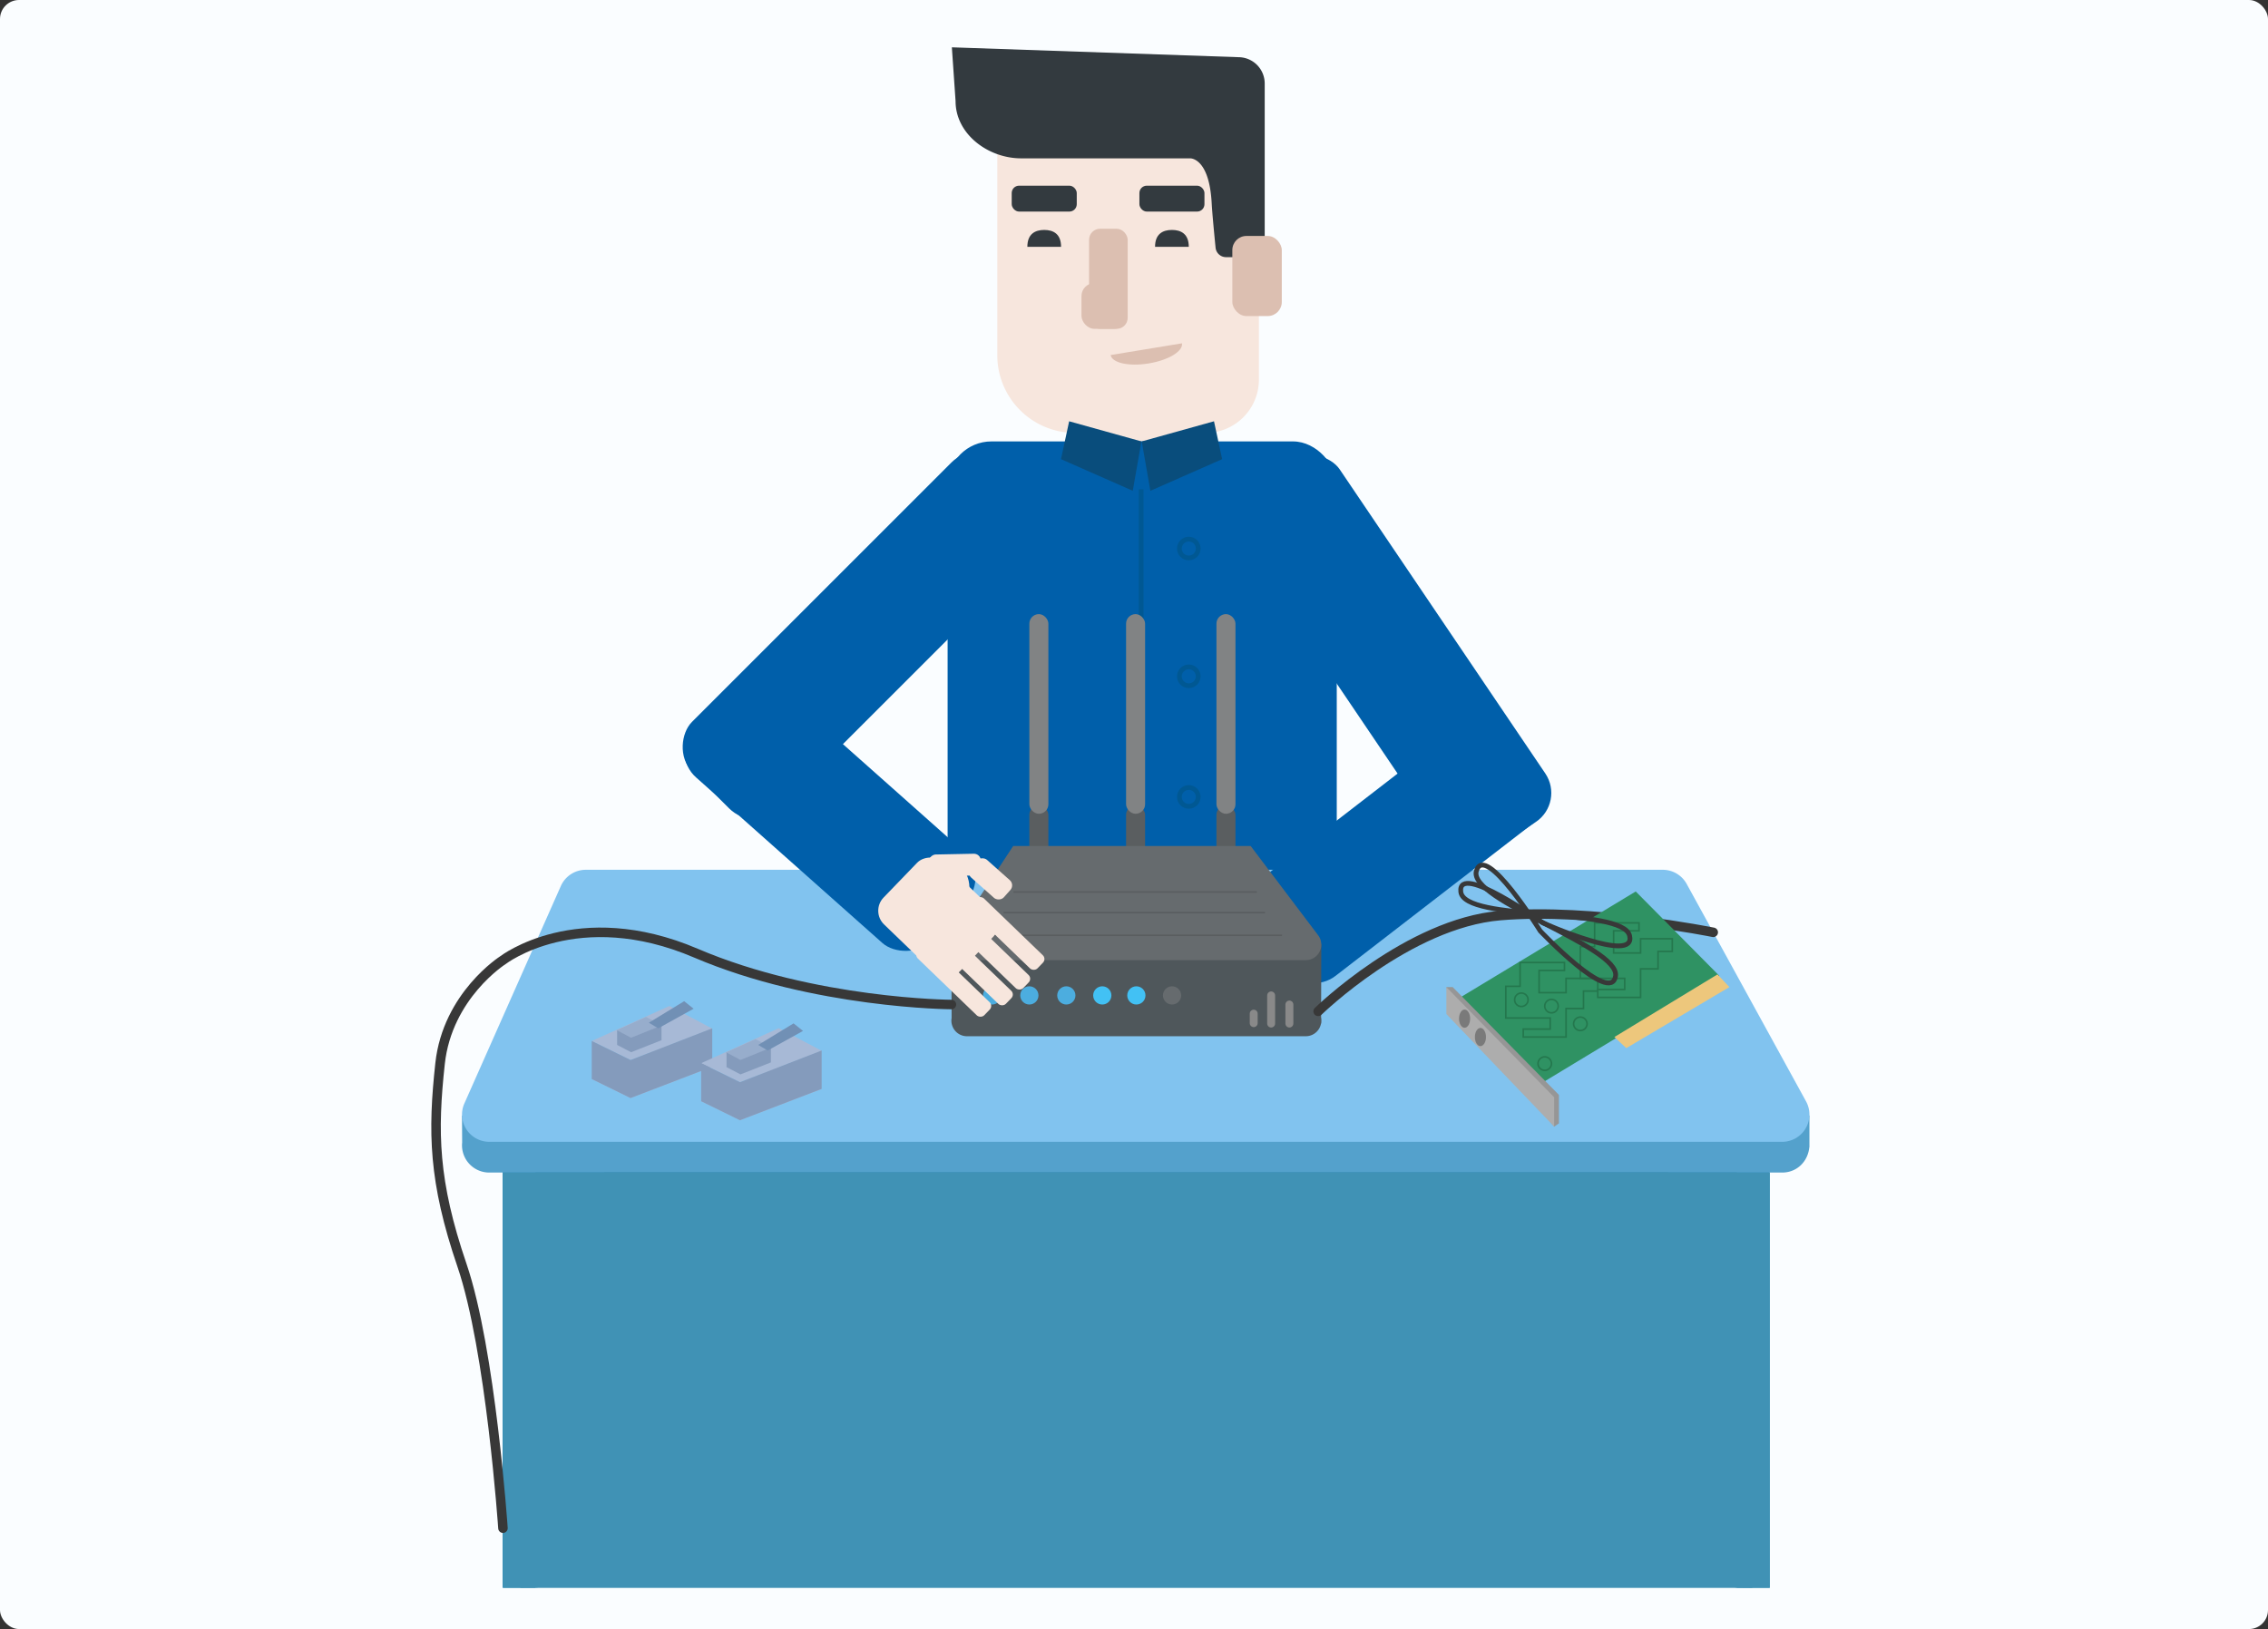 <svg id="Layer_3" data-name="Layer 3" xmlns="http://www.w3.org/2000/svg" viewBox="0 0 1430.44 1027.66">
  <rect x="0" y="0" width="1430.44" height="1027.66" fill="#333333" stroke="none"/>
  <title>4</title>
  <rect width="1430.44" height="1027.66" rx="12" ry="12" fill="#fafdff"/>
  <path d="M662.61,51.23h97.79A33.62,33.62,0,0,1,794,84.85V239.47a33.62,33.62,0,0,1-33.62,33.62H678a49,49,0,0,1-49-49V84.85A33.62,33.62,0,0,1,662.61,51.23Z" fill="#f7e6dd"/>
  <path d="M894.44,137a16.62,16.62,0,0,0-16.62-16.62l-180.7-6.22,2.34,33.93c0,20.83,20.55,36.11,41.38,36.11H847.33s12.16-.76,13.68,28.49c0.27,5.27,1.38,17,2.18,25.21l0.26,2.63a6.62,6.62,0,0,0,6.6,6h11.84a12.55,12.55,0,0,0,12.55-12.55V137Z" transform="translate(-96.78 -84.31)" fill="#333a3f"/>
  <rect x="777.24" y="148.85" width="31.19" height="50.54" rx="8.89" ry="8.89" fill="#dcbfb1"/>
  <path d="M865.82,239.38" transform="translate(-96.78 -84.31)" fill="#c1a187"/>
  <path d="M860,277.11" transform="translate(-96.78 -84.31)" fill="#68513e"/>
  <path d="M755.38,229.36c-5.87,0-10.64,2.64-10.64,10.64H766C766,232,761.26,229.36,755.38,229.36Z" transform="translate(-96.78 -84.31)" fill="#333a3f"/>
  <polygon points="676.98 256.69 681.67 286.69 757.14 286.69 769.05 256.69 676.98 256.69" fill="#f7e6dd"/>
  <path d="M835.92,229.36c-5.87,0-10.64,2.64-10.64,10.64h21.27C846.56,232,841.79,229.36,835.92,229.36Z" transform="translate(-96.78 -84.31)" fill="#333a3f"/>
  <rect x="686.89" y="144.3" width="24.34" height="63.14" rx="6.93" ry="6.93" fill="#dcbfb1"/>
  <rect x="682.1" y="178.57" width="28.73" height="28.87" rx="8.18" ry="8.18" fill="#dcbfb1"/>
  <rect x="597.67" y="278.46" width="245.43" height="391.4" rx="27.65" ry="27.65" fill="#005faa"/>
  <rect x="603.77" y="347.37" width="77.23" height="275.56" rx="22" ry="22" transform="translate(434.42 -396.45) rotate(45)" fill="#005faa"/>
  <rect x="638.09" y="117.13" width="41.03" height="16.34" rx="4.65" ry="4.65" fill="#333a3f"/>
  <rect x="718.63" y="117.13" width="41.03" height="16.34" rx="4.65" ry="4.65" fill="#333a3f"/>
  <path d="M842.26,300.89c0.82,5-8.59,10.65-21,12.69s-23.15-.33-24-5.3" transform="translate(-96.78 -84.31)" fill="#dcbfb1"/>
  <rect x="935.98" y="360.25" width="77.23" height="275.56" rx="22" ry="22" transform="translate(-208.53 546.87) rotate(-34.06)" fill="#005faa"/>
  <polygon points="674.32 265.76 669.18 289.65 714.43 309.61 719.91 278.46 674.32 265.76" fill="#094d7c"/>
  <polygon points="765.67 265.76 770.81 289.65 725.56 309.61 720.09 278.46 765.67 265.76" fill="#094d7c"/>
  <rect x="607.81" y="650.91" width="227.73" height="22.46" rx="6.4" ry="6.4" fill="#333a3f"/>
  <rect x="631.06" y="649.26" width="11.12" height="28.2" rx="2.33" ry="2.33" fill="#63b6db"/>
  <rect x="680.21" y="649.26" width="11.12" height="28.2" rx="2.33" ry="2.33" fill="#63b6db"/>
  <rect x="751.58" y="649.26" width="11.12" height="28.2" rx="2.33" ry="2.33" fill="#63b6db"/>
  <rect x="810.38" y="649.26" width="11.12" height="28.2" rx="2.33" ry="2.33" fill="#63b6db"/>
  <line x1="719.72" y1="308.69" x2="719.72" y2="649.69" fill="none" stroke="#005893" stroke-miterlimit="10" stroke-width="3"/>
  <circle cx="749.78" cy="346.03" r="5.94" fill="#005faa"/>
  <circle cx="749.78" cy="346.03" r="5.94" fill="none" stroke="#005893" stroke-miterlimit="10" stroke-width="3"/>
  <circle cx="749.78" cy="426.64" r="5.94" fill="none" stroke="#005893" stroke-miterlimit="10" stroke-width="3"/>
  <circle cx="749.78" cy="502.73" r="5.94" fill="none" stroke="#005893" stroke-miterlimit="10" stroke-width="3"/>
  <circle cx="749.78" cy="577.57" r="5.94" fill="none" stroke="#005893" stroke-miterlimit="10" stroke-width="3"/>
  <path d="M766,761.78s-1.42,15.74-22.18,35c-15.94,14.76-39.2,14.48-39.2,14.48" transform="translate(-96.78 -84.31)" fill="none" stroke="#4fa7c6" stroke-linecap="round" stroke-miterlimit="10" stroke-width="2"/>
  <polyline points="625.1 723.69 627.84 701.69 656.22 701.69" fill="none" stroke="#4fa7c6" stroke-linecap="round" stroke-miterlimit="10" stroke-width="2"/>
  <path d="M867.82,761.78s1.42,15.74,22.18,35c15.94,14.76,39.2,14.48,39.2,14.48" transform="translate(-96.78 -84.31)" fill="none" stroke="#4fa7c6" stroke-linecap="round" stroke-miterlimit="10" stroke-width="2"/>
  <polyline points="814.74 723.69 812.38 701.69 783.22 701.69" fill="none" stroke="#4fa7c6" stroke-linecap="round" stroke-miterlimit="10" stroke-width="2"/>
  <rect x="700.98" y="649.64" width="40.37" height="25.01" rx="4.88" ry="4.88" fill="#e6e6e6"/>
  <path d="M797.27,117.57" transform="translate(-96.78 -84.31)" fill="#333a3f"/>
  <g>
    <g>
      <polygon points="381.5 862.69 1052.22 862.69 1052.22 733.69 380.21 733.69 381.5 862.69" fill="#0a728e"/>
      <polygon points="1094.42 1001.47 1052.22 862.23 1052.22 697.07 1105.22 732.77 1105.22 1001.58 1094.42 1001.47" fill="#1c81a5"/>
      <polygon points="339.02 1001.47 381.22 862.23 381.22 697.07 328.22 732.77 328.22 1001.58 339.02 1001.47" fill="#1c81a5"/>
      <rect x="1095.46" y="722.88" width="20.64" height="278.7" fill="#3191bc"/>
      <rect x="316.98" y="722.88" width="20.64" height="278.7" fill="#3191bc"/>
      <path d="M1238,788h-8l-69.46-126.81a17.46,17.46,0,0,0-15.09-9.19H466.25a17.46,17.46,0,0,0-15.74,10.5L394.95,788h-6.78l0.09,17.07A17.18,17.18,0,0,0,405.4,824h815.38c9.37,0,16.28-7,17.15-16H1238V788Z" transform="translate(-96.78 -84.31)" fill="#54a1cc"/>
      <path d="M1220.78,804.61H405.4a17.22,17.22,0,0,1-15.74-24.2l60.85-137.17A17.22,17.22,0,0,1,466.25,633h679.24a17.22,17.22,0,0,1,15.09,8.93l75.29,137.17A17.22,17.22,0,0,1,1220.78,804.61Z" transform="translate(-96.78 -84.31)" fill="#81c3ef"/>
    </g>
    <rect x="317.22" y="739.69" width="799" height="262" fill="#4092b5"/>
  </g>
  <rect x="938.98" y="523.04" width="77.23" height="201.26" rx="22" ry="22" transform="matrix(0.61, 0.79, -0.79, 0.61, 777.28, -615.61)" fill="#005faa"/>
  <g>
    <rect x="710.22" y="508.02" width="12" height="31.33" rx="6" ry="6" fill="#5a5e60"/>
    <rect x="710.22" y="387.41" width="12" height="125.95" rx="6" ry="6" fill="#818384"/>
    <rect x="767.22" y="508.02" width="12" height="31.33" rx="6" ry="6" fill="#5a5e60"/>
    <rect x="767.22" y="387.41" width="12" height="125.95" rx="6" ry="6" fill="#818384"/>
    <path d="M735.8,666l-37.34,56.83A9.79,9.79,0,0,0,706.65,738H920.33a9.79,9.79,0,0,0,7.81-15.7L885.58,666H735.8Z" transform="translate(-96.78 -84.31)" fill="#4f575b"/>
    <rect x="649.22" y="508.02" width="12" height="31.33" rx="6" ry="6" fill="#5a5e60"/>
    <polygon points="600.06 595.69 600.19 645.69 833.22 645.69 833.36 595.69 600.06 595.69" fill="#4f575b"/>
    <path d="M735.8,618l-37.34,56.83A9.79,9.79,0,0,0,706.65,690H920.33a9.79,9.79,0,0,0,7.81-15.7L885.58,618H735.8Z" transform="translate(-96.78 -84.31)" fill="#666b6e"/>
    <circle cx="625.72" cy="627.94" r="5.75" fill="#4caddf"/>
    <circle cx="649.22" cy="627.94" r="5.75" fill="#4caddf"/>
    <circle cx="672.54" cy="627.94" r="5.75" fill="#4caddf"/>
    <circle cx="695.22" cy="627.94" r="5.75" fill="#42c1f4"/>
    <circle cx="716.71" cy="627.94" r="5.75" fill="#42c1f4"/>
    <circle cx="739.22" cy="627.94" r="5.75" fill="#666b6e"/>
    <line x1="801.72" y1="627.94" x2="801.72" y2="645.69" fill="none" stroke="#898989" stroke-linecap="round" stroke-miterlimit="10" stroke-width="5"/>
    <line x1="813.22" y1="633.69" x2="813.22" y2="645.69" fill="none" stroke="#898989" stroke-linecap="round" stroke-miterlimit="10" stroke-width="5"/>
    <line x1="790.72" y1="639.44" x2="790.72" y2="645.44" fill="none" stroke="#898989" stroke-linecap="round" stroke-miterlimit="10" stroke-width="5"/>
    <line x1="622.22" y1="590.02" x2="808.56" y2="590.02" fill="none" stroke="#5a5e60" stroke-miterlimit="10"/>
    <line x1="632.95" y1="575.69" x2="797.83" y2="575.69" fill="none" stroke="#5a5e60" stroke-miterlimit="10"/>
    <line x1="639.16" y1="562.69" x2="792.72" y2="562.69" fill="none" stroke="#5a5e60" stroke-miterlimit="10"/>
    <rect x="649.22" y="387.41" width="12" height="125.95" rx="6" ry="6" fill="#818384"/>
  </g>
  <rect x="581.6" y="497.54" width="77.23" height="201.26" rx="22" ry="22" transform="translate(-335.69 580) rotate(-48.37)" fill="#005faa"/>
  <g>
    <rect x="661.5" y="629.31" width="54.39" height="66.95" rx="12" ry="12" transform="translate(-363.23 614.16) rotate(-46.04)" fill="#f7e6dd"/>
    <circle cx="688.75" cy="644.16" r="19.45" transform="translate(-108.38 -71.68) rotate(-1.04)" fill="#f7e6dd"/>
    <rect x="693.35" y="614.83" width="13.73" height="32.83" rx="4.37" ry="4.37" transform="matrix(-0.02, -1, 1, -0.02, -14.97, 1258.51)" fill="#f7e6dd"/>
    <rect x="692.51" y="673.6" width="11.59" height="58.25" rx="3.3" ry="3.3" transform="translate(-389.04 633.3) rotate(-46.04)" fill="#f7e6dd"/>
    <rect x="706.15" y="666.39" width="11.59" height="58.25" rx="3.3" ry="3.3" transform="translate(-379.68 640.92) rotate(-46.04)" fill="#f7e6dd"/>
    <rect x="717.1" y="656.45" width="11.59" height="58.25" rx="3.3" ry="3.3" transform="translate(-369.18 645.76) rotate(-46.04)" fill="#f7e6dd"/>
    <rect x="726.09" y="644.01" width="11.59" height="58.25" rx="3.3" ry="3.3" transform="translate(-357.47 648.42) rotate(-46.04)" fill="#f7e6dd"/>
    <rect x="714.02" y="624.8" width="14.97" height="28.02" rx="4.37" ry="4.37" transform="translate(-332.07 669.34) rotate(-48.37)" fill="#f7e6dd"/>
  </g>
  <path d="M696.84,718s-86.5-.51-161.17-32.42S414,690,414,690s-35,22.18-39.67,65.26S370,829.33,388.16,882.5,414,1048.33,414,1048.33" transform="translate(-96.78 -84.31)" fill="none" stroke="#383838" stroke-linecap="round" stroke-miterlimit="10" stroke-width="6"/>
  <path d="M928.14,722.31S985,666.77,1043,661.88s134.33,10.57,134.33,10.57" transform="translate(-96.78 -84.31)" fill="none" stroke="#383838" stroke-linecap="round" stroke-miterlimit="10" stroke-width="6"/>
  <g>
    <polygon points="1084.33 615.52 971.91 683.52 919.24 630.28 1031.66 562.36 1084.33 615.52" fill="#2f9263"/>
    <polygon points="912.22 622.69 916.22 622.69 983.22 690.69 983.22 708.69 980.22 710.71 915.22 634.69 912.22 622.69" fill="#969696"/>
    <polygon points="912.22 622.69 912.22 639.69 980.22 710.71 980.22 692.19 912.22 622.69" fill="#adadad"/>
    <polygon points="996.72 597.19 996.72 617.19 1024.72 617.19 1024.72 624.19 1007.72 624.19 1007.72 629.19 1034.72 629.19 1034.72 611.19 1045.72 611.19 1045.72 600.19 1054.72 600.19 1054.72 592.19 1034.72 592.19 1034.72 601.19 1017.72 601.19 1017.72 587.19 1033.72 587.19 1033.72 582.19 1005.72 582.19 1005.72 597.19 996.72 597.19" fill="none" stroke="#24774d" stroke-miterlimit="10"/>
    <polygon points="949.72 622.19 949.72 642.19 977.72 642.19 977.72 649.19 960.72 649.19 960.72 654.19 987.72 654.19 987.72 636.19 998.72 636.19 998.72 625.19 1007.72 625.19 1007.72 617.19 987.72 617.19 987.72 626.19 970.72 626.19 970.72 612.19 986.72 612.19 986.72 607.19 958.72 607.19 958.72 622.19 949.72 622.19" fill="none" stroke="#24774d" stroke-miterlimit="10"/>
    <circle cx="959.53" cy="630.69" r="4.25" fill="none" stroke="#24774d" stroke-miterlimit="10"/>
    <circle cx="978.53" cy="634.69" r="4.25" fill="none" stroke="#24774d" stroke-miterlimit="10"/>
    <circle cx="996.72" cy="645.85" r="4.25" fill="none" stroke="#24774d" stroke-miterlimit="10"/>
    <circle cx="974.28" cy="670.95" r="4.25" fill="none" stroke="#24774d" stroke-miterlimit="10"/>
    <polygon points="1018.22 654.19 1025.72 661.19 1090.72 622.69 1083.22 614.69 1018.22 654.19" fill="#edc77c"/>
    <ellipse cx="923.72" cy="642.6" rx="3.5" ry="5.75" fill="#7a7a7a"/>
    <ellipse cx="933.72" cy="654.19" rx="3.5" ry="5.75" fill="#7a7a7a"/>
  </g>
  <path d="M1069.82,666.47s-53.86-38.77-51.71-19.58,102,9.38,106.46,27.67S1069.82,666.47,1069.82,666.47Z" transform="translate(-96.78 -84.31)" fill="none" stroke="#383838" stroke-miterlimit="10" stroke-width="3"/>
  <path d="M1068.23,671.62s-34.95-56.42-40.3-37.86,90.67,47.66,87.79,66.28S1068.23,671.62,1068.23,671.62Z" transform="translate(-96.78 -84.31)" fill="none" stroke="#383838" stroke-miterlimit="10" stroke-width="3"/>
  <g>
    <polygon points="422.22 658.59 373.22 680.69 397.72 692.69 449.31 672.92 422.22 658.59" fill="#a7b9d6"/>
    <polygon points="422.22 634.59 373.22 656.69 397.72 668.69 449.31 648.92 422.22 634.59" fill="#a7b9d6"/>
    <polygon points="373.22 656.69 373.22 680.69 397.68 692.69 449.22 672.92 449.22 648.69 397.72 668.69 373.22 656.69" fill="#849bbc"/>
    <polygon points="407.47 650.7 388.69 659.17 398.08 663.77 417.85 656.2 407.47 650.7" fill="#a7b9d6"/>
    <polygon points="407.47 641.5 388.69 649.97 398.08 654.57 417.85 647 407.47 641.5" fill="#97adcc"/>
    <polygon points="389.22 649.97 389.22 659.17 398.03 663.77 417.22 656.2 417.22 646.91 398.05 654.57 389.22 649.97" fill="#849bbc"/>
    <polygon points="409.22 645.18 431.51 631.58 437.46 636.34 415.17 648.69 409.22 645.18" fill="#7190b5"/>
  </g>
  <g>
    <polygon points="491.22 672.59 442.22 694.69 466.72 706.69 518.31 686.92 491.22 672.59" fill="#a7b9d6"/>
    <polygon points="491.22 648.59 442.22 670.69 466.72 682.69 518.31 662.92 491.22 648.59" fill="#a7b9d6"/>
    <polygon points="442.22 670.69 442.22 694.69 466.68 706.69 518.22 686.92 518.22 662.69 466.72 682.69 442.22 670.69" fill="#849bbc"/>
    <polygon points="476.47 664.7 457.69 673.17 467.08 677.77 486.85 670.2 476.47 664.7" fill="#a7b9d6"/>
    <polygon points="476.47 655.5 457.69 663.97 467.08 668.57 486.85 661 476.47 655.5" fill="#97adcc"/>
    <polygon points="458.22 663.97 458.22 673.17 467.03 677.77 486.22 670.2 486.22 660.91 467.05 668.57 458.22 663.97" fill="#849bbc"/>
    <polygon points="478.22 659.18 500.51 645.58 506.46 650.34 484.17 662.69 478.22 659.18" fill="#7190b5"/>
  </g>
</svg>
